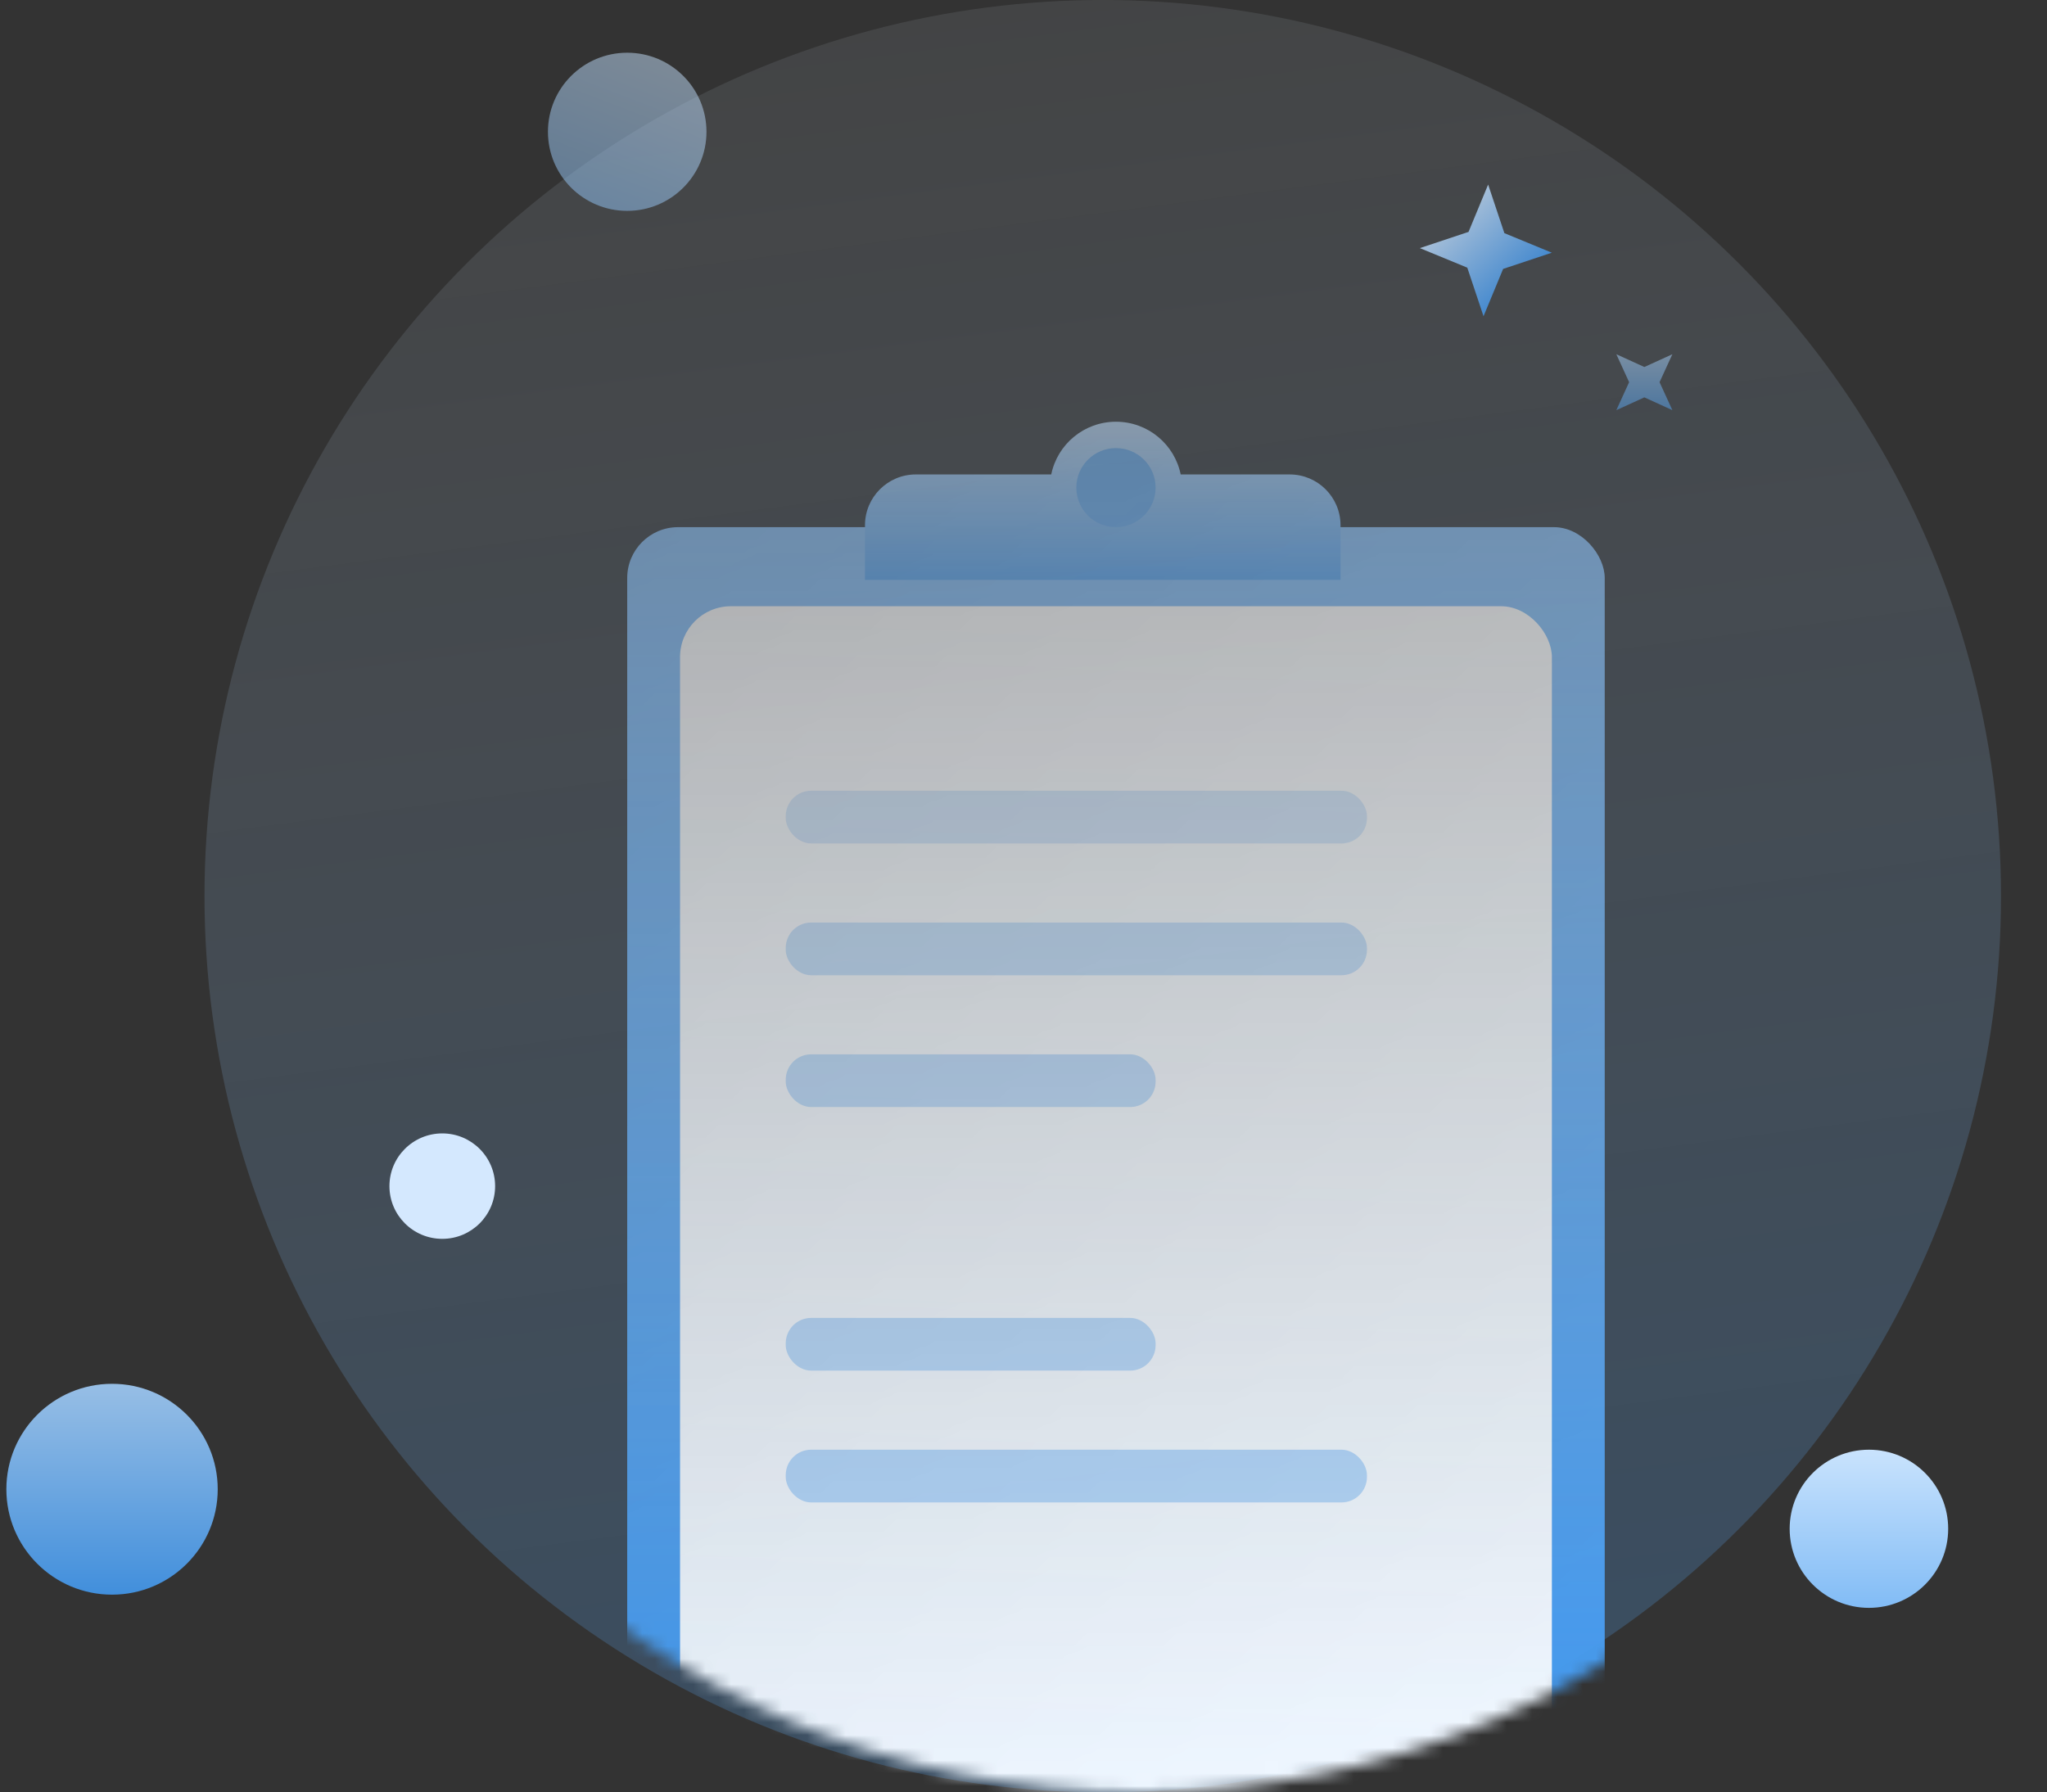 <svg width="161" height="141" viewBox="0 0 161 141" fill="none" xmlns="http://www.w3.org/2000/svg">
<rect x="0" y="0" width="161" height="141" fill="#333333" stroke="none"/>
<ellipse opacity="0.23" cx="86.733" cy="70.5" rx="70.649" ry="70.5" fill="url(#paint0_linear_329_24698)"/>
<mask id="mask0_329_24698" style="mask-type:alpha" maskUnits="userSpaceOnUse" x="19" y="0" width="142" height="141">
<circle cx="89.701" cy="70.5" r="70.5" fill="url(#paint1_linear_329_24698)"/>
</mask>
<g mask="url(#mask0_329_24698)">
<rect x="49.331" y="41.47" width="76.883" height="136.853" rx="4" fill="url(#paint2_linear_329_24698)"/>
<path fill-rule="evenodd" clip-rule="evenodd" d="M82.682 37.323C83.163 34.957 85.259 33.176 87.772 33.176C90.286 33.176 92.382 34.957 92.863 37.323H101.435C103.644 37.323 105.435 39.114 105.435 41.323V45.617H68.032V41.323C68.032 39.114 69.823 37.323 72.032 37.323H82.682Z" fill="url(#paint3_linear_329_24698)"/>
<ellipse cx="87.772" cy="38.36" rx="3.117" ry="3.11" fill="#73B4F4"/>
<rect x="53.487" y="47.691" width="68.571" height="103.676" rx="4" fill="url(#paint4_linear_329_24698)"/>
<rect opacity="0.5" x="61.799" y="62.206" width="45.714" height="4.147" rx="2" fill="#B4D7FA"/>
<rect opacity="0.7" x="61.799" y="72.573" width="45.714" height="4.147" rx="2" fill="#B4D7FA"/>
<rect opacity="0.8" x="61.799" y="82.941" width="29.091" height="4.147" rx="2" fill="#B4D7FA"/>
<rect x="61.799" y="114.044" width="45.714" height="4.147" rx="2" fill="#B4D7FA"/>
<rect opacity="0.9" x="61.799" y="103.676" width="29.091" height="4.147" rx="2" fill="#B4D7FA"/>
</g>
<path opacity="0.5" fill-rule="evenodd" clip-rule="evenodd" d="M129.331 31.26L127.127 32.266L128.134 30.066L127.127 27.867L129.331 28.872L131.535 27.867L130.527 30.066L131.535 32.266L129.331 31.26Z" fill="url(#paint5_linear_329_24698)"/>
<path opacity="0.8" fill-rule="evenodd" clip-rule="evenodd" d="M118.224 21.154L116.682 24.879L115.405 21.056L111.672 19.518L115.503 18.243L117.045 14.518L118.322 18.341L122.055 19.879L118.224 21.154Z" fill="url(#paint6_linear_329_24698)"/>
<ellipse opacity="0.5" cx="49.331" cy="10.368" rx="6.234" ry="6.221" fill="url(#paint7_linear_329_24698)"/>
<ellipse cx="34.786" cy="93.309" rx="4.156" ry="4.147" fill="#D4E8FE"/>
<ellipse opacity="0.9" cx="8.812" cy="117.154" rx="8.312" ry="8.294" fill="url(#paint8_linear_329_24698)"/>
<ellipse cx="146.994" cy="120.265" rx="6.234" ry="6.221" fill="url(#paint9_linear_329_24698)"/>
<defs>
<linearGradient id="paint0_linear_329_24698" x1="17.656" y1="9.022" x2="35.663" y2="146.893" gradientUnits="userSpaceOnUse">
<stop stop-color="#E6F2FF" stop-opacity="0.397"/>
<stop offset="1" stop-color="#4CA5FD"/>
</linearGradient>
<linearGradient id="paint1_linear_329_24698" x1="20.77" y1="9.022" x2="38.814" y2="146.884" gradientUnits="userSpaceOnUse">
<stop stop-color="#E6F2FF" stop-opacity="0.397"/>
<stop offset="1" stop-color="#4CA5FD"/>
</linearGradient>
<linearGradient id="paint2_linear_329_24698" x1="37.832" y1="-31.549" x2="37.832" y2="146.24" gradientUnits="userSpaceOnUse">
<stop stop-color="#C9E3FD"/>
<stop offset="1" stop-color="#3B95EE"/>
</linearGradient>
<linearGradient id="paint3_linear_329_24698" x1="58.264" y1="32.034" x2="58.264" y2="50.973" gradientUnits="userSpaceOnUse">
<stop stop-color="#C9E3FD"/>
<stop offset="1" stop-color="#3B95EE"/>
</linearGradient>
<linearGradient id="paint4_linear_329_24698" x1="40.712" y1="45.261" x2="33.377" y2="187.355" gradientUnits="userSpaceOnUse">
<stop stop-color="white"/>
<stop offset="1" stop-color="#E4F1FF"/>
</linearGradient>
<linearGradient id="paint5_linear_329_24698" x1="125.675" y1="26.385" x2="125.675" y2="33.68" gradientUnits="userSpaceOnUse">
<stop stop-color="#C9E3FD"/>
<stop offset="1" stop-color="#3B95EE"/>
</linearGradient>
<linearGradient id="paint6_linear_329_24698" x1="110.748" y1="19.457" x2="116.623" y2="25.758" gradientUnits="userSpaceOnUse">
<stop stop-color="#C9E3FD"/>
<stop offset="1" stop-color="#3B95EE"/>
</linearGradient>
<linearGradient id="paint7_linear_329_24698" x1="33.462" y1="-3.109" x2="21.255" y2="28.581" gradientUnits="userSpaceOnUse">
<stop stop-color="#C9E3FD"/>
<stop offset="1" stop-color="#3B95EE"/>
</linearGradient>
<linearGradient id="paint8_linear_329_24698" x1="-3.549" y1="102.123" x2="-3.549" y2="126.791" gradientUnits="userSpaceOnUse">
<stop stop-color="#C9E3FD"/>
<stop offset="1" stop-color="#3B95EE"/>
</linearGradient>
<linearGradient id="paint9_linear_329_24698" x1="134.6" y1="114.044" x2="134.6" y2="138.779" gradientUnits="userSpaceOnUse">
<stop stop-color="#C9E3FD"/>
<stop offset="1" stop-color="#3B95EE"/>
</linearGradient>
</defs>
</svg>
